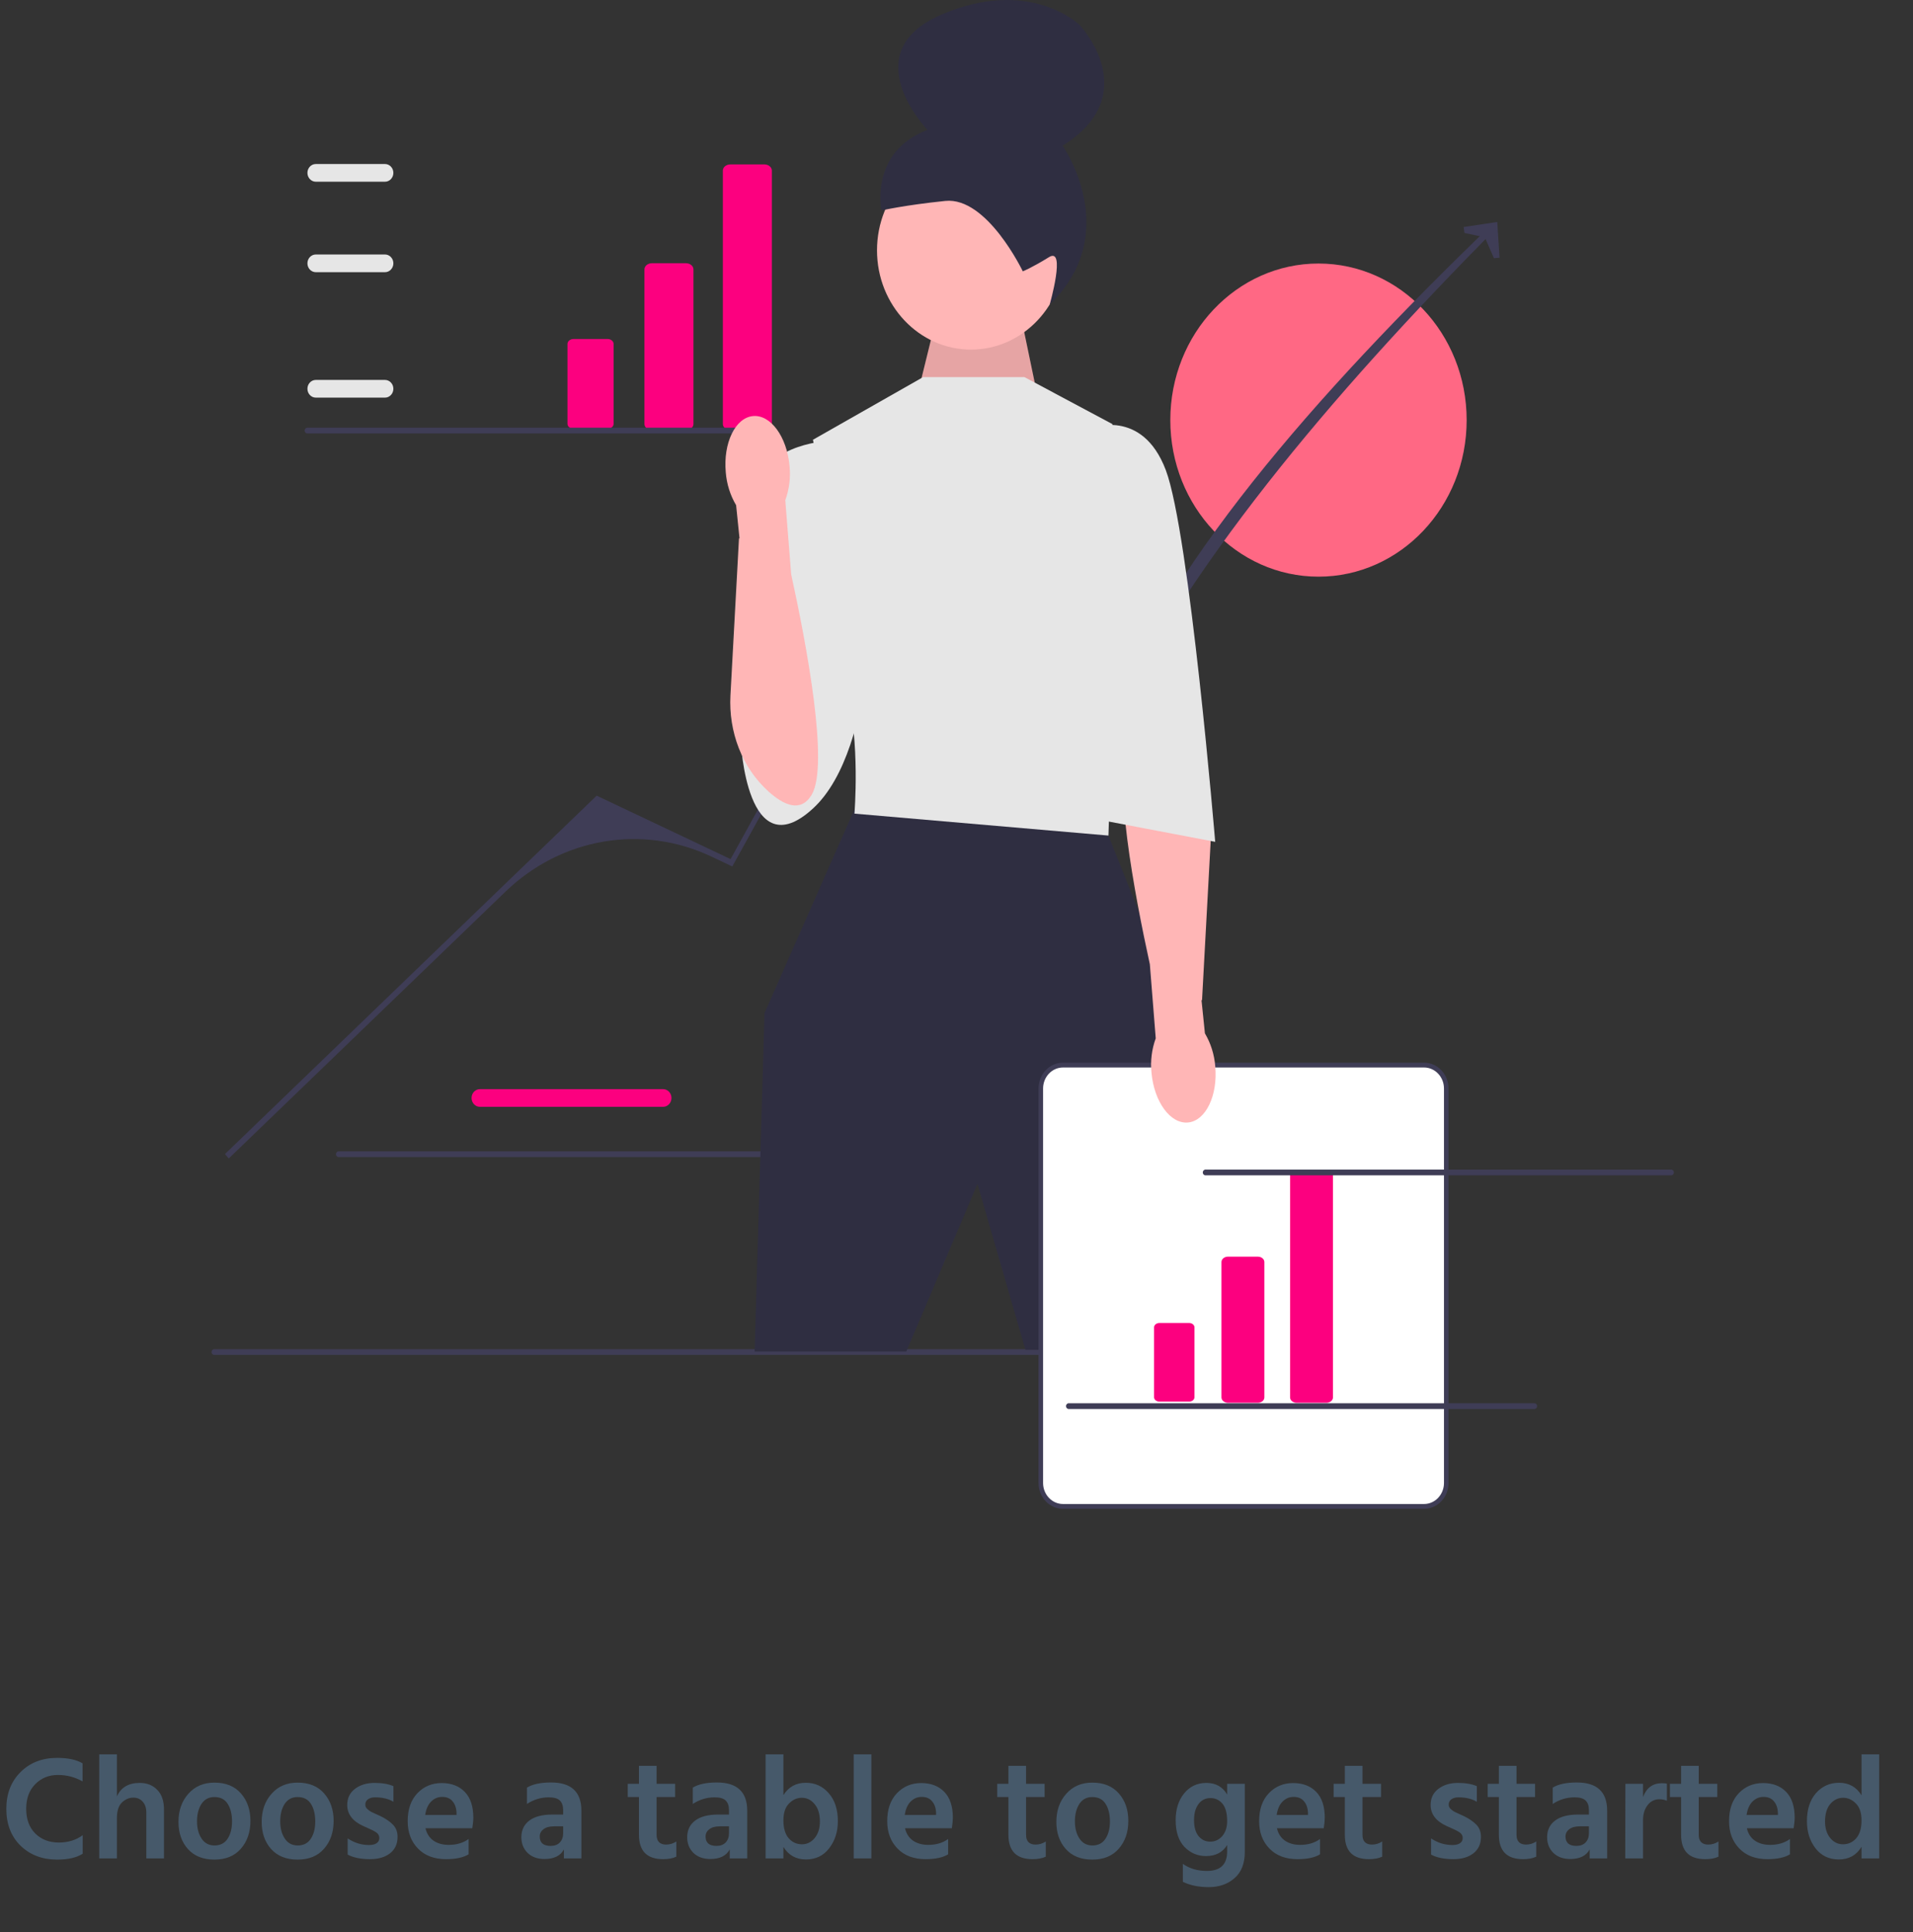 <svg width="208" height="210" viewBox="0 0 208 210" fill="none" xmlns="http://www.w3.org/2000/svg">
<rect x="0" y="0" width="208" height="210" fill="#333333" stroke="none"/>
<path d="M8.992 201.488C8.331 201.915 7.403 202.128 6.208 202.128C4.608 202.128 3.285 201.627 2.24 200.624C1.205 199.611 0.688 198.272 0.688 196.608C0.688 194.976 1.2 193.648 2.224 192.624C3.259 191.589 4.587 191.072 6.208 191.072C7.392 191.072 8.315 191.269 8.976 191.664V193.632C8.165 193.163 7.269 192.928 6.288 192.928C5.307 192.928 4.485 193.264 3.824 193.936C3.173 194.597 2.848 195.488 2.848 196.608C2.848 197.728 3.173 198.619 3.824 199.28C4.485 199.941 5.344 200.272 6.4 200.272C7.413 200.272 8.277 200.005 8.992 199.472V201.488ZM17.83 202H15.91V197.024C15.91 196.512 15.777 196.112 15.51 195.824C15.254 195.536 14.918 195.392 14.502 195.392C14.043 195.392 13.627 195.568 13.254 195.92C12.891 196.272 12.71 196.848 12.71 197.648V202H10.79V190.688H12.71V195.264C13.147 194.283 13.974 193.792 15.19 193.792C15.979 193.792 16.614 194.043 17.094 194.544C17.585 195.035 17.83 195.749 17.83 196.688V202ZM27.229 197.92C27.229 199.147 26.882 200.155 26.189 200.944C25.506 201.733 24.546 202.128 23.309 202.128C22.082 202.128 21.122 201.744 20.429 200.976C19.746 200.208 19.405 199.227 19.405 198.032C19.405 196.795 19.762 195.776 20.477 194.976C21.192 194.165 22.136 193.76 23.309 193.76C24.557 193.76 25.522 194.155 26.205 194.944C26.887 195.723 27.229 196.715 27.229 197.92ZM21.421 197.968C21.421 198.715 21.586 199.339 21.917 199.84C22.247 200.341 22.717 200.592 23.325 200.592C23.954 200.592 24.429 200.347 24.749 199.856C25.069 199.365 25.229 198.741 25.229 197.984C25.229 197.205 25.074 196.571 24.765 196.08C24.456 195.579 23.97 195.328 23.309 195.328C22.701 195.328 22.232 195.579 21.901 196.08C21.581 196.581 21.421 197.211 21.421 197.968ZM36.276 197.92C36.276 199.147 35.929 200.155 35.236 200.944C34.553 201.733 33.593 202.128 32.356 202.128C31.129 202.128 30.169 201.744 29.476 200.976C28.793 200.208 28.452 199.227 28.452 198.032C28.452 196.795 28.809 195.776 29.524 194.976C30.238 194.165 31.182 193.76 32.356 193.76C33.604 193.76 34.569 194.155 35.252 194.944C35.934 195.723 36.276 196.715 36.276 197.92ZM30.468 197.968C30.468 198.715 30.633 199.339 30.964 199.84C31.294 200.341 31.764 200.592 32.372 200.592C33.001 200.592 33.476 200.347 33.796 199.856C34.116 199.365 34.276 198.741 34.276 197.984C34.276 197.205 34.121 196.571 33.812 196.08C33.502 195.579 33.017 195.328 32.356 195.328C31.748 195.328 31.278 195.579 30.948 196.08C30.628 196.581 30.468 197.211 30.468 197.968ZM43.227 199.664C43.227 200.421 42.955 201.013 42.411 201.44C41.867 201.867 41.141 202.08 40.235 202.08C39.232 202.08 38.421 201.915 37.803 201.584V199.824C38.517 200.304 39.291 200.544 40.123 200.544C40.475 200.544 40.747 200.48 40.939 200.352C41.141 200.213 41.243 200.027 41.243 199.792C41.243 199.653 41.211 199.531 41.147 199.424C41.083 199.307 40.96 199.195 40.779 199.088C40.597 198.981 40.453 198.907 40.347 198.864C40.251 198.811 40.053 198.72 39.755 198.592C39.723 198.581 39.696 198.571 39.675 198.56C39.664 198.549 39.643 198.539 39.611 198.528C39.579 198.517 39.552 198.507 39.531 198.496C38.347 197.963 37.755 197.195 37.755 196.192C37.755 195.445 38.037 194.859 38.603 194.432C39.168 194.005 39.877 193.792 40.731 193.792C41.552 193.792 42.235 193.909 42.779 194.144V195.84C42.245 195.52 41.579 195.36 40.779 195.36C40.448 195.36 40.187 195.435 39.995 195.584C39.813 195.723 39.723 195.904 39.723 196.128C39.723 196.213 39.733 196.293 39.755 196.368C39.787 196.443 39.835 196.517 39.899 196.592C39.973 196.656 40.043 196.715 40.107 196.768C40.171 196.821 40.261 196.88 40.379 196.944C40.496 196.997 40.597 197.045 40.683 197.088C40.768 197.131 40.885 197.184 41.035 197.248C41.184 197.312 41.301 197.365 41.387 197.408C41.952 197.685 42.4 197.995 42.731 198.336C43.061 198.677 43.227 199.12 43.227 199.664ZM50.951 201.552C50.385 201.904 49.569 202.08 48.503 202.08C47.212 202.08 46.193 201.696 45.447 200.928C44.7 200.16 44.327 199.168 44.327 197.952C44.327 196.661 44.679 195.648 45.383 194.912C46.087 194.176 46.967 193.808 48.023 193.808C49.079 193.808 49.916 194.128 50.535 194.768C51.153 195.408 51.463 196.341 51.463 197.568C51.463 197.867 51.425 198.251 51.351 198.72H46.263C46.401 199.307 46.689 199.755 47.127 200.064C47.575 200.373 48.129 200.528 48.791 200.528C49.644 200.528 50.364 200.315 50.951 199.888V201.552ZM48.071 195.312C47.612 195.312 47.212 195.483 46.871 195.824C46.54 196.155 46.327 196.64 46.231 197.28H49.639V197.04C49.617 196.517 49.473 196.101 49.207 195.792C48.951 195.472 48.572 195.312 48.071 195.312ZM59.871 200.64C60.297 200.64 60.628 200.517 60.863 200.272C61.108 200.016 61.231 199.685 61.231 199.28V198.512H60.239C59.737 198.512 59.353 198.619 59.087 198.832C58.82 199.035 58.687 199.296 58.687 199.616C58.687 200.299 59.081 200.64 59.871 200.64ZM61.311 201.024C60.938 201.717 60.233 202.064 59.199 202.064C58.431 202.064 57.818 201.84 57.359 201.392C56.911 200.944 56.687 200.379 56.687 199.696C56.687 198.928 56.975 198.325 57.551 197.888C58.127 197.451 58.959 197.232 60.047 197.232H61.231V196.736C61.231 196.288 61.114 195.947 60.879 195.712C60.644 195.477 60.244 195.36 59.679 195.36C58.815 195.36 58.02 195.6 57.295 196.08V194.304C57.903 193.931 58.778 193.744 59.919 193.744C62.116 193.744 63.215 194.768 63.215 196.816V202H61.311V201.024ZM73.536 201.808C73.162 201.989 72.682 202.08 72.096 202.08C70.346 202.08 69.472 201.195 69.472 199.424V195.328H68.256V193.888H69.472V191.936H71.392V193.888H73.408V195.328H71.392V199.456C71.392 199.797 71.482 200.059 71.664 200.24C71.845 200.411 72.096 200.496 72.416 200.496C72.821 200.496 73.194 200.384 73.536 200.16V201.808ZM77.902 200.64C78.329 200.64 78.659 200.517 78.894 200.272C79.139 200.016 79.262 199.685 79.262 199.28V198.512H78.27C77.769 198.512 77.385 198.619 77.118 198.832C76.852 199.035 76.718 199.296 76.718 199.616C76.718 200.299 77.113 200.64 77.902 200.64ZM79.342 201.024C78.969 201.717 78.265 202.064 77.23 202.064C76.462 202.064 75.849 201.84 75.39 201.392C74.942 200.944 74.718 200.379 74.718 199.696C74.718 198.928 75.006 198.325 75.582 197.888C76.158 197.451 76.99 197.232 78.078 197.232H79.262V196.736C79.262 196.288 79.145 195.947 78.91 195.712C78.675 195.477 78.275 195.36 77.71 195.36C76.846 195.36 76.052 195.6 75.326 196.08V194.304C75.934 193.931 76.809 193.744 77.95 193.744C80.147 193.744 81.246 194.768 81.246 196.816V202H79.342V201.024ZM85.18 202H83.243V190.688H85.18V195.12C85.745 194.224 86.555 193.776 87.612 193.776C88.625 193.776 89.457 194.155 90.108 194.912C90.769 195.659 91.1 196.672 91.1 197.952C91.1 199.104 90.785 200.085 90.156 200.896C89.537 201.707 88.694 202.112 87.627 202.112C86.561 202.112 85.745 201.659 85.18 200.752V202ZM85.18 197.872C85.18 198.715 85.371 199.36 85.755 199.808C86.139 200.245 86.62 200.464 87.195 200.464C87.75 200.464 88.214 200.235 88.588 199.776C88.961 199.317 89.147 198.72 89.147 197.984C89.147 197.173 88.956 196.544 88.572 196.096C88.198 195.637 87.734 195.408 87.18 195.408C86.657 195.408 86.193 195.616 85.787 196.032C85.382 196.437 85.18 197.051 85.18 197.872ZM94.743 202H92.823V190.688H94.743V202ZM103.091 201.552C102.526 201.904 101.71 202.08 100.643 202.08C99.353 202.08 98.334 201.696 97.587 200.928C96.841 200.16 96.467 199.168 96.467 197.952C96.467 196.661 96.819 195.648 97.523 194.912C98.227 194.176 99.107 193.808 100.163 193.808C101.219 193.808 102.057 194.128 102.675 194.768C103.294 195.408 103.603 196.341 103.603 197.568C103.603 197.867 103.566 198.251 103.491 198.72H98.403C98.542 199.307 98.83 199.755 99.267 200.064C99.715 200.373 100.27 200.528 100.931 200.528C101.785 200.528 102.505 200.315 103.091 199.888V201.552ZM100.211 195.312C99.753 195.312 99.353 195.483 99.011 195.824C98.681 196.155 98.467 196.64 98.371 197.28H101.779V197.04C101.758 196.517 101.614 196.101 101.347 195.792C101.091 195.472 100.713 195.312 100.211 195.312ZM113.708 201.808C113.334 201.989 112.854 202.08 112.268 202.08C110.518 202.08 109.644 201.195 109.644 199.424V195.328H108.428V193.888H109.644V191.936H111.564V193.888H113.58V195.328H111.564V199.456C111.564 199.797 111.654 200.059 111.836 200.24C112.017 200.411 112.268 200.496 112.588 200.496C112.993 200.496 113.366 200.384 113.708 200.16V201.808ZM122.682 197.92C122.682 199.147 122.335 200.155 121.642 200.944C120.959 201.733 119.999 202.128 118.762 202.128C117.535 202.128 116.575 201.744 115.882 200.976C115.199 200.208 114.858 199.227 114.858 198.032C114.858 196.795 115.215 195.776 115.93 194.976C116.645 194.165 117.589 193.76 118.762 193.76C120.01 193.76 120.975 194.155 121.658 194.944C122.341 195.723 122.682 196.715 122.682 197.92ZM116.874 197.968C116.874 198.715 117.039 199.339 117.37 199.84C117.701 200.341 118.17 200.592 118.778 200.592C119.407 200.592 119.882 200.347 120.202 199.856C120.522 199.365 120.682 198.741 120.682 197.984C120.682 197.205 120.527 196.571 120.218 196.08C119.909 195.579 119.423 195.328 118.762 195.328C118.154 195.328 117.685 195.579 117.354 196.08C117.034 196.581 116.874 197.211 116.874 197.968ZM135.348 201.264C135.348 202.544 134.975 203.504 134.228 204.144C133.492 204.795 132.554 205.12 131.412 205.12C130.346 205.12 129.412 204.928 128.612 204.544V202.592C129.338 203.104 130.207 203.36 131.22 203.36C132.692 203.36 133.428 202.656 133.428 201.248V200.544C132.938 201.344 132.17 201.744 131.124 201.744C130.218 201.744 129.439 201.413 128.788 200.752C128.148 200.08 127.828 199.109 127.828 197.84C127.828 196.667 128.132 195.701 128.74 194.944C129.359 194.176 130.17 193.792 131.172 193.792C132.186 193.792 132.938 194.213 133.428 195.056V193.888H135.348V201.264ZM129.828 197.84C129.828 198.597 129.994 199.179 130.324 199.584C130.655 199.979 131.076 200.176 131.588 200.176C132.111 200.176 132.548 199.973 132.9 199.568C133.252 199.152 133.428 198.613 133.428 197.952C133.428 197.088 133.258 196.453 132.916 196.048C132.575 195.643 132.143 195.44 131.62 195.44C131.066 195.44 130.628 195.659 130.308 196.096C129.988 196.523 129.828 197.104 129.828 197.84ZM143.529 201.552C142.964 201.904 142.148 202.08 141.081 202.08C139.79 202.08 138.772 201.696 138.025 200.928C137.278 200.16 136.905 199.168 136.905 197.952C136.905 196.661 137.257 195.648 137.961 194.912C138.665 194.176 139.545 193.808 140.601 193.808C141.657 193.808 142.494 194.128 143.113 194.768C143.732 195.408 144.041 196.341 144.041 197.568C144.041 197.867 144.004 198.251 143.929 198.72H138.841C138.98 199.307 139.268 199.755 139.705 200.064C140.153 200.373 140.708 200.528 141.369 200.528C142.222 200.528 142.942 200.315 143.529 199.888V201.552ZM140.649 195.312C140.19 195.312 139.79 195.483 139.449 195.824C139.118 196.155 138.905 196.64 138.809 197.28H142.217V197.04C142.196 196.517 142.052 196.101 141.785 195.792C141.529 195.472 141.15 195.312 140.649 195.312ZM150.286 201.808C149.912 201.989 149.432 202.08 148.846 202.08C147.096 202.08 146.222 201.195 146.222 199.424V195.328H145.006V193.888H146.222V191.936H148.142V193.888H150.158V195.328H148.142V199.456C148.142 199.797 148.232 200.059 148.414 200.24C148.595 200.411 148.846 200.496 149.166 200.496C149.571 200.496 149.944 200.384 150.286 200.16V201.808ZM161.024 199.664C161.024 200.421 160.752 201.013 160.208 201.44C159.664 201.867 158.938 202.08 158.032 202.08C157.029 202.08 156.218 201.915 155.6 201.584V199.824C156.314 200.304 157.088 200.544 157.92 200.544C158.272 200.544 158.544 200.48 158.736 200.352C158.938 200.213 159.04 200.027 159.04 199.792C159.04 199.653 159.008 199.531 158.944 199.424C158.88 199.307 158.757 199.195 158.576 199.088C158.394 198.981 158.25 198.907 158.144 198.864C158.048 198.811 157.85 198.72 157.552 198.592C157.52 198.581 157.493 198.571 157.472 198.56C157.461 198.549 157.44 198.539 157.408 198.528C157.376 198.517 157.349 198.507 157.328 198.496C156.144 197.963 155.552 197.195 155.552 196.192C155.552 195.445 155.834 194.859 156.4 194.432C156.965 194.005 157.674 193.792 158.528 193.792C159.349 193.792 160.032 193.909 160.576 194.144V195.84C160.042 195.52 159.376 195.36 158.576 195.36C158.245 195.36 157.984 195.435 157.792 195.584C157.61 195.723 157.52 195.904 157.52 196.128C157.52 196.213 157.53 196.293 157.552 196.368C157.584 196.443 157.632 196.517 157.696 196.592C157.77 196.656 157.84 196.715 157.904 196.768C157.968 196.821 158.058 196.88 158.176 196.944C158.293 196.997 158.394 197.045 158.48 197.088C158.565 197.131 158.682 197.184 158.832 197.248C158.981 197.312 159.098 197.365 159.184 197.408C159.749 197.685 160.197 197.995 160.528 198.336C160.858 198.677 161.024 199.12 161.024 199.664ZM167.036 201.808C166.662 201.989 166.182 202.08 165.596 202.08C163.846 202.08 162.972 201.195 162.972 199.424V195.328H161.756V193.888H162.972V191.936H164.892V193.888H166.908V195.328H164.892V199.456C164.892 199.797 164.982 200.059 165.164 200.24C165.345 200.411 165.596 200.496 165.916 200.496C166.321 200.496 166.694 200.384 167.036 200.16V201.808ZM171.402 200.64C171.829 200.64 172.159 200.517 172.394 200.272C172.639 200.016 172.762 199.685 172.762 199.28V198.512H171.77C171.269 198.512 170.885 198.619 170.618 198.832C170.351 199.035 170.218 199.296 170.218 199.616C170.218 200.299 170.613 200.64 171.402 200.64ZM172.842 201.024C172.469 201.717 171.765 202.064 170.73 202.064C169.962 202.064 169.349 201.84 168.89 201.392C168.442 200.944 168.218 200.379 168.218 199.696C168.218 198.928 168.506 198.325 169.082 197.888C169.658 197.451 170.49 197.232 171.578 197.232H172.762V196.736C172.762 196.288 172.645 195.947 172.41 195.712C172.175 195.477 171.775 195.36 171.21 195.36C170.346 195.36 169.551 195.6 168.826 196.08V194.304C169.434 193.931 170.309 193.744 171.45 193.744C173.647 193.744 174.746 194.768 174.746 196.816V202H172.842V201.024ZM178.648 202H176.712L176.728 193.888H178.648V195.328C179.021 194.325 179.704 193.824 180.696 193.824C180.92 193.824 181.101 193.84 181.24 193.872V195.728C180.994 195.621 180.722 195.568 180.424 195.568C179.901 195.568 179.474 195.781 179.144 196.208C178.813 196.635 178.648 197.168 178.648 197.808V202ZM186.848 201.808C186.475 201.989 185.995 202.08 185.408 202.08C183.659 202.08 182.784 201.195 182.784 199.424V195.328H181.568V193.888H182.784V191.936H184.704V193.888H186.72V195.328H184.704V199.456C184.704 199.797 184.795 200.059 184.976 200.24C185.157 200.411 185.408 200.496 185.728 200.496C186.133 200.496 186.507 200.384 186.848 200.16V201.808ZM194.623 201.552C194.057 201.904 193.241 202.08 192.175 202.08C190.884 202.08 189.865 201.696 189.119 200.928C188.372 200.16 187.999 199.168 187.999 197.952C187.999 196.661 188.351 195.648 189.055 194.912C189.759 194.176 190.639 193.808 191.695 193.808C192.751 193.808 193.588 194.128 194.207 194.768C194.825 195.408 195.135 196.341 195.135 197.568C195.135 197.867 195.097 198.251 195.023 198.72H189.935C190.073 199.307 190.361 199.755 190.799 200.064C191.247 200.373 191.801 200.528 192.463 200.528C193.316 200.528 194.036 200.315 194.623 199.888V201.552ZM191.743 195.312C191.284 195.312 190.884 195.483 190.543 195.824C190.212 196.155 189.999 196.64 189.903 197.28H193.311V197.04C193.289 196.517 193.145 196.101 192.879 195.792C192.623 195.472 192.244 195.312 191.743 195.312ZM198.435 197.984C198.435 198.72 198.622 199.317 198.995 199.776C199.369 200.235 199.833 200.464 200.387 200.464C200.963 200.464 201.443 200.245 201.827 199.808C202.211 199.36 202.403 198.715 202.403 197.872C202.403 197.051 202.201 196.437 201.795 196.032C201.39 195.616 200.926 195.408 200.403 195.408C199.849 195.408 199.379 195.637 198.995 196.096C198.622 196.544 198.435 197.173 198.435 197.984ZM204.323 202H202.403V200.736C201.849 201.653 201.027 202.112 199.939 202.112C198.873 202.112 198.025 201.707 197.395 200.896C196.777 200.085 196.467 199.104 196.467 197.952C196.467 196.672 196.793 195.659 197.443 194.912C198.105 194.155 198.947 193.776 199.971 193.776C201.027 193.776 201.838 194.229 202.403 195.136V190.688H204.323V202Z" fill="#46596A"/>
<g clip-path="url(#clip0_2214_73139)">
<path d="M72.099 120.306H52.182C51.68 120.306 51.272 119.875 51.272 119.344C51.272 118.814 51.68 118.383 52.182 118.383H72.099C72.601 118.383 73.009 118.814 73.009 119.344C73.009 119.875 72.601 120.306 72.099 120.306H72.099Z" fill="#FC007F"/>
<path d="M36.529 125.456C36.529 125.629 36.661 125.767 36.824 125.767H87.458C87.621 125.767 87.753 125.629 87.753 125.456C87.753 125.283 87.621 125.144 87.458 125.144H36.824C36.661 125.144 36.529 125.283 36.529 125.456Z" fill="#3F3D56"/>
<path d="M143.358 62.68C152.256 62.68 159.469 55.061 159.469 45.662C159.469 36.263 152.256 28.644 143.358 28.644C134.461 28.644 127.248 36.263 127.248 45.662C127.248 55.061 134.461 62.68 143.358 62.68Z" fill="#FF6884"/>
<path d="M23 146.96C23 147.133 23.131 147.272 23.295 147.272H152.745C152.909 147.272 153.04 147.133 153.04 146.96C153.04 146.787 152.909 146.649 152.745 146.649H23.295C23.131 146.649 23 146.787 23 146.96Z" fill="#3F3D56"/>
<path d="M24.873 125.92L24.459 125.441L64.875 86.483L79.436 93.379L95.159 64.895L108.078 58.317L120.047 79.39C126.509 61.717 142.716 43.228 162.135 24.469L162.613 24.878C144.399 43.298 128.816 61.801 119.972 80.519L108.901 60.97C108.378 60.047 107.279 59.69 106.355 60.144L106.355 60.144C99.294 63.615 93.404 69.28 89.473 76.383L79.623 94.179L77.375 93.114C69.856 89.553 61.053 91.046 54.966 96.913L24.873 125.92Z" fill="#3F3D56"/>
<path d="M163.047 28.016L162.434 28.061L161.444 25.794L159.227 25.319L159.141 24.675L162.795 24.127L163.047 28.016Z" fill="#3F3D56"/>
<path d="M100.004 41.886L102.176 33.063L110.64 32.633L113.172 44.794L100.004 41.886Z" fill="#FFB6B6"/>
<path opacity="0.1" d="M100.004 41.886L102.176 33.063L110.64 32.633L113.172 44.794L100.004 41.886Z" fill="black"/>
<path d="M105.573 38C111.215 38 115.788 33.169 115.788 27.209C115.788 21.249 111.215 16.418 105.573 16.418C99.931 16.418 95.357 21.249 95.357 27.209C95.357 33.169 99.931 38 105.573 38Z" fill="#FFB6B6"/>
<path d="M111.209 29.493H111.209C111.209 29.493 107.328 21.371 102.781 21.84C98.234 22.309 95.839 22.879 95.839 22.879C95.839 22.879 94.489 16.553 100.843 14.12C100.843 14.12 92.764 5.707 102.383 1.58C112.003 -2.547 117.385 2.716 117.385 2.716C117.385 2.716 124.506 10.225 115.538 15.837C115.538 15.837 122.197 25.299 114.135 33.097C114.135 33.097 115.938 26.787 114.056 27.951C112.175 29.114 111.209 29.493 111.209 29.493V29.493L111.209 29.493L111.209 29.493Z" fill="#2F2E41"/>
<path d="M94.301 86.507L92.942 87.883L83.125 110.118L82.051 146.896H98.544L106.281 128.683L111.494 146.72H126.324L129.762 113.977L120.521 90.821L94.301 86.507Z" fill="#2F2E41"/>
<path d="M111.387 40.989H100.372L88.391 47.8L91.184 60.967C91.184 60.967 90.54 68.913 92.044 74.816C93.549 80.718 92.904 88.437 92.904 88.437L120.52 90.821L121.38 64.032L120.95 46.097L111.387 40.989V40.989Z" fill="#E6E6E6"/>
<path d="M90.218 47.913C90.218 47.913 83.556 48.14 82.481 52.681C81.406 57.221 80.547 80.605 80.547 80.605C80.547 80.605 81.192 94.48 88.391 87.883C95.591 81.286 94.946 61.308 94.946 61.308L90.218 47.913Z" fill="#E6E6E6"/>
<path d="M154.839 163.738H115.578C114.248 163.738 113.166 162.596 113.166 161.191V118.316C113.166 116.911 114.248 115.769 115.578 115.769H154.839C156.169 115.769 157.251 116.911 157.251 118.316V161.191C157.251 162.596 156.169 163.738 154.839 163.738Z" fill="white"/>
<path d="M154.839 164H115.577C114.111 164 112.918 162.74 112.918 161.191V118.316C112.918 116.767 114.111 115.507 115.577 115.507H154.839C156.306 115.507 157.499 116.767 157.499 118.316V161.191C157.499 162.74 156.306 164 154.839 164ZM115.577 116.031C114.384 116.031 113.414 117.056 113.414 118.316V161.191C113.414 162.451 114.384 163.476 115.577 163.476H154.839C156.032 163.476 157.003 162.451 157.003 161.191V118.316C157.003 117.056 156.032 116.031 154.839 116.031H115.577Z" fill="#3F3D56"/>
<path d="M136.759 152.475H133.523C133.129 152.475 132.809 152.213 132.809 151.892V137.175C132.809 136.854 133.129 136.592 133.523 136.592H136.759C137.153 136.592 137.474 136.854 137.474 137.175V151.892C137.474 152.213 137.153 152.475 136.759 152.475Z" fill="#FC007F"/>
<path d="M126.06 143.802C125.741 143.802 125.482 144.013 125.482 144.272V151.876C125.482 152.135 125.741 152.346 126.06 152.346H129.296C129.614 152.346 129.873 152.135 129.873 151.876V144.272C129.873 144.013 129.614 143.802 129.296 143.802H126.06Z" fill="#FC007F"/>
<path d="M144.22 152.475H140.984C140.59 152.475 140.27 152.213 140.27 151.892V127.773C140.27 127.452 140.59 127.191 140.984 127.191H144.22C144.614 127.191 144.934 127.452 144.934 127.773V151.892C144.934 152.213 144.614 152.475 144.22 152.475Z" fill="#FC007F"/>
<path d="M74.583 46.753H70.886C70.436 46.753 70.07 46.455 70.07 46.088V29.277C70.07 28.91 70.436 28.611 70.886 28.611H74.583C75.033 28.611 75.399 28.91 75.399 29.277V46.088C75.399 46.455 75.033 46.753 74.583 46.753V46.753V46.753Z" fill="#FC007F"/>
<path d="M62.363 36.846C61.999 36.846 61.703 37.087 61.703 37.384V46.069C61.703 46.365 61.999 46.607 62.363 46.607H66.059C66.423 46.607 66.718 46.365 66.718 46.069V37.384C66.718 37.087 66.423 36.846 66.059 36.846H62.363Z" fill="#FC007F"/>
<path d="M83.108 46.753H79.412C78.962 46.753 78.596 46.455 78.596 46.088V18.537C78.596 18.17 78.962 17.872 79.412 17.872H83.108C83.558 17.872 83.924 18.17 83.924 18.537V46.088C83.924 46.455 83.558 46.753 83.108 46.753V46.753V46.753Z" fill="#FC007F"/>
<path d="M129.189 122.007C131.104 121.813 132.422 119.08 132.134 115.901C132.035 114.63 131.65 113.402 131.01 112.32L130.641 108.722L130.697 108.704L131.625 91.644C131.841 87.678 130.354 83.78 127.491 81.205C125.787 79.672 123.97 78.897 122.801 80.833C120.862 84.045 123.374 97.287 125.023 104.815L125.663 112.861C125.228 114.051 125.07 115.335 125.202 116.603C125.489 119.781 127.275 122.201 129.189 122.007V122.007Z" fill="#FFB6B6"/>
<path d="M118.588 46.551C118.588 46.551 124.176 44.281 126.755 51.092C129.334 57.902 132.128 91.502 132.128 91.502L119.018 89.005L118.588 46.551V46.551V46.551Z" fill="#E6E6E6"/>
<path d="M41.861 43.22H34.337C33.834 43.22 33.426 42.788 33.426 42.258C33.426 41.727 33.834 41.296 34.337 41.296H41.861C42.363 41.296 42.771 41.727 42.771 42.258C42.771 42.788 42.363 43.22 41.861 43.22Z" fill="#E6E6E6"/>
<path d="M41.861 29.585H34.337C33.834 29.585 33.426 29.153 33.426 28.623C33.426 28.092 33.834 27.661 34.337 27.661H41.861C42.363 27.661 42.771 28.092 42.771 28.623C42.771 29.153 42.363 29.585 41.861 29.585Z" fill="#E6E6E6"/>
<path d="M41.861 19.752H34.337C33.834 19.752 33.426 19.32 33.426 18.79C33.426 18.259 33.834 17.828 34.337 17.828H41.861C42.363 17.828 42.771 18.259 42.771 18.79C42.771 19.32 42.363 19.752 41.861 19.752Z" fill="#E6E6E6"/>
<path d="M33.123 46.801C33.123 46.974 33.254 47.112 33.418 47.112H84.052C84.215 47.112 84.347 46.974 84.347 46.801C84.347 46.628 84.215 46.489 84.052 46.489H33.418C33.254 46.489 33.123 46.628 33.123 46.801Z" fill="#3F3D56"/>
<path d="M130.777 127.44C130.777 127.613 130.909 127.752 131.072 127.752H181.706C181.869 127.752 182.001 127.613 182.001 127.44C182.001 127.268 181.869 127.129 181.706 127.129H131.072C130.909 127.129 130.777 127.268 130.777 127.44Z" fill="#3F3D56"/>
<path d="M115.906 152.837C115.906 153.01 116.038 153.148 116.201 153.148H166.835C166.998 153.148 167.13 153.01 167.13 152.837C167.13 152.664 166.998 152.525 166.835 152.525H116.201C116.038 152.525 115.906 152.664 115.906 152.837Z" fill="#3F3D56"/>
<path d="M81.858 45.226C79.943 45.419 78.624 48.152 78.912 51.331C79.011 52.603 79.397 53.831 80.037 54.913L80.406 58.511L80.349 58.529L79.421 75.588C79.206 79.555 80.692 83.452 83.556 86.028C85.26 87.56 87.077 88.336 88.246 86.4C90.185 83.188 87.673 69.946 86.023 62.417L85.384 54.372C85.818 53.181 85.977 51.898 85.845 50.629C85.557 47.451 83.772 45.032 81.858 45.226H81.858V45.226Z" fill="#FFB6B6"/>
</g>
<defs>
<clipPath id="clip0_2214_73139">
<rect width="159" height="164" fill="white" transform="translate(23)"/>
</clipPath>
</defs>
</svg>
